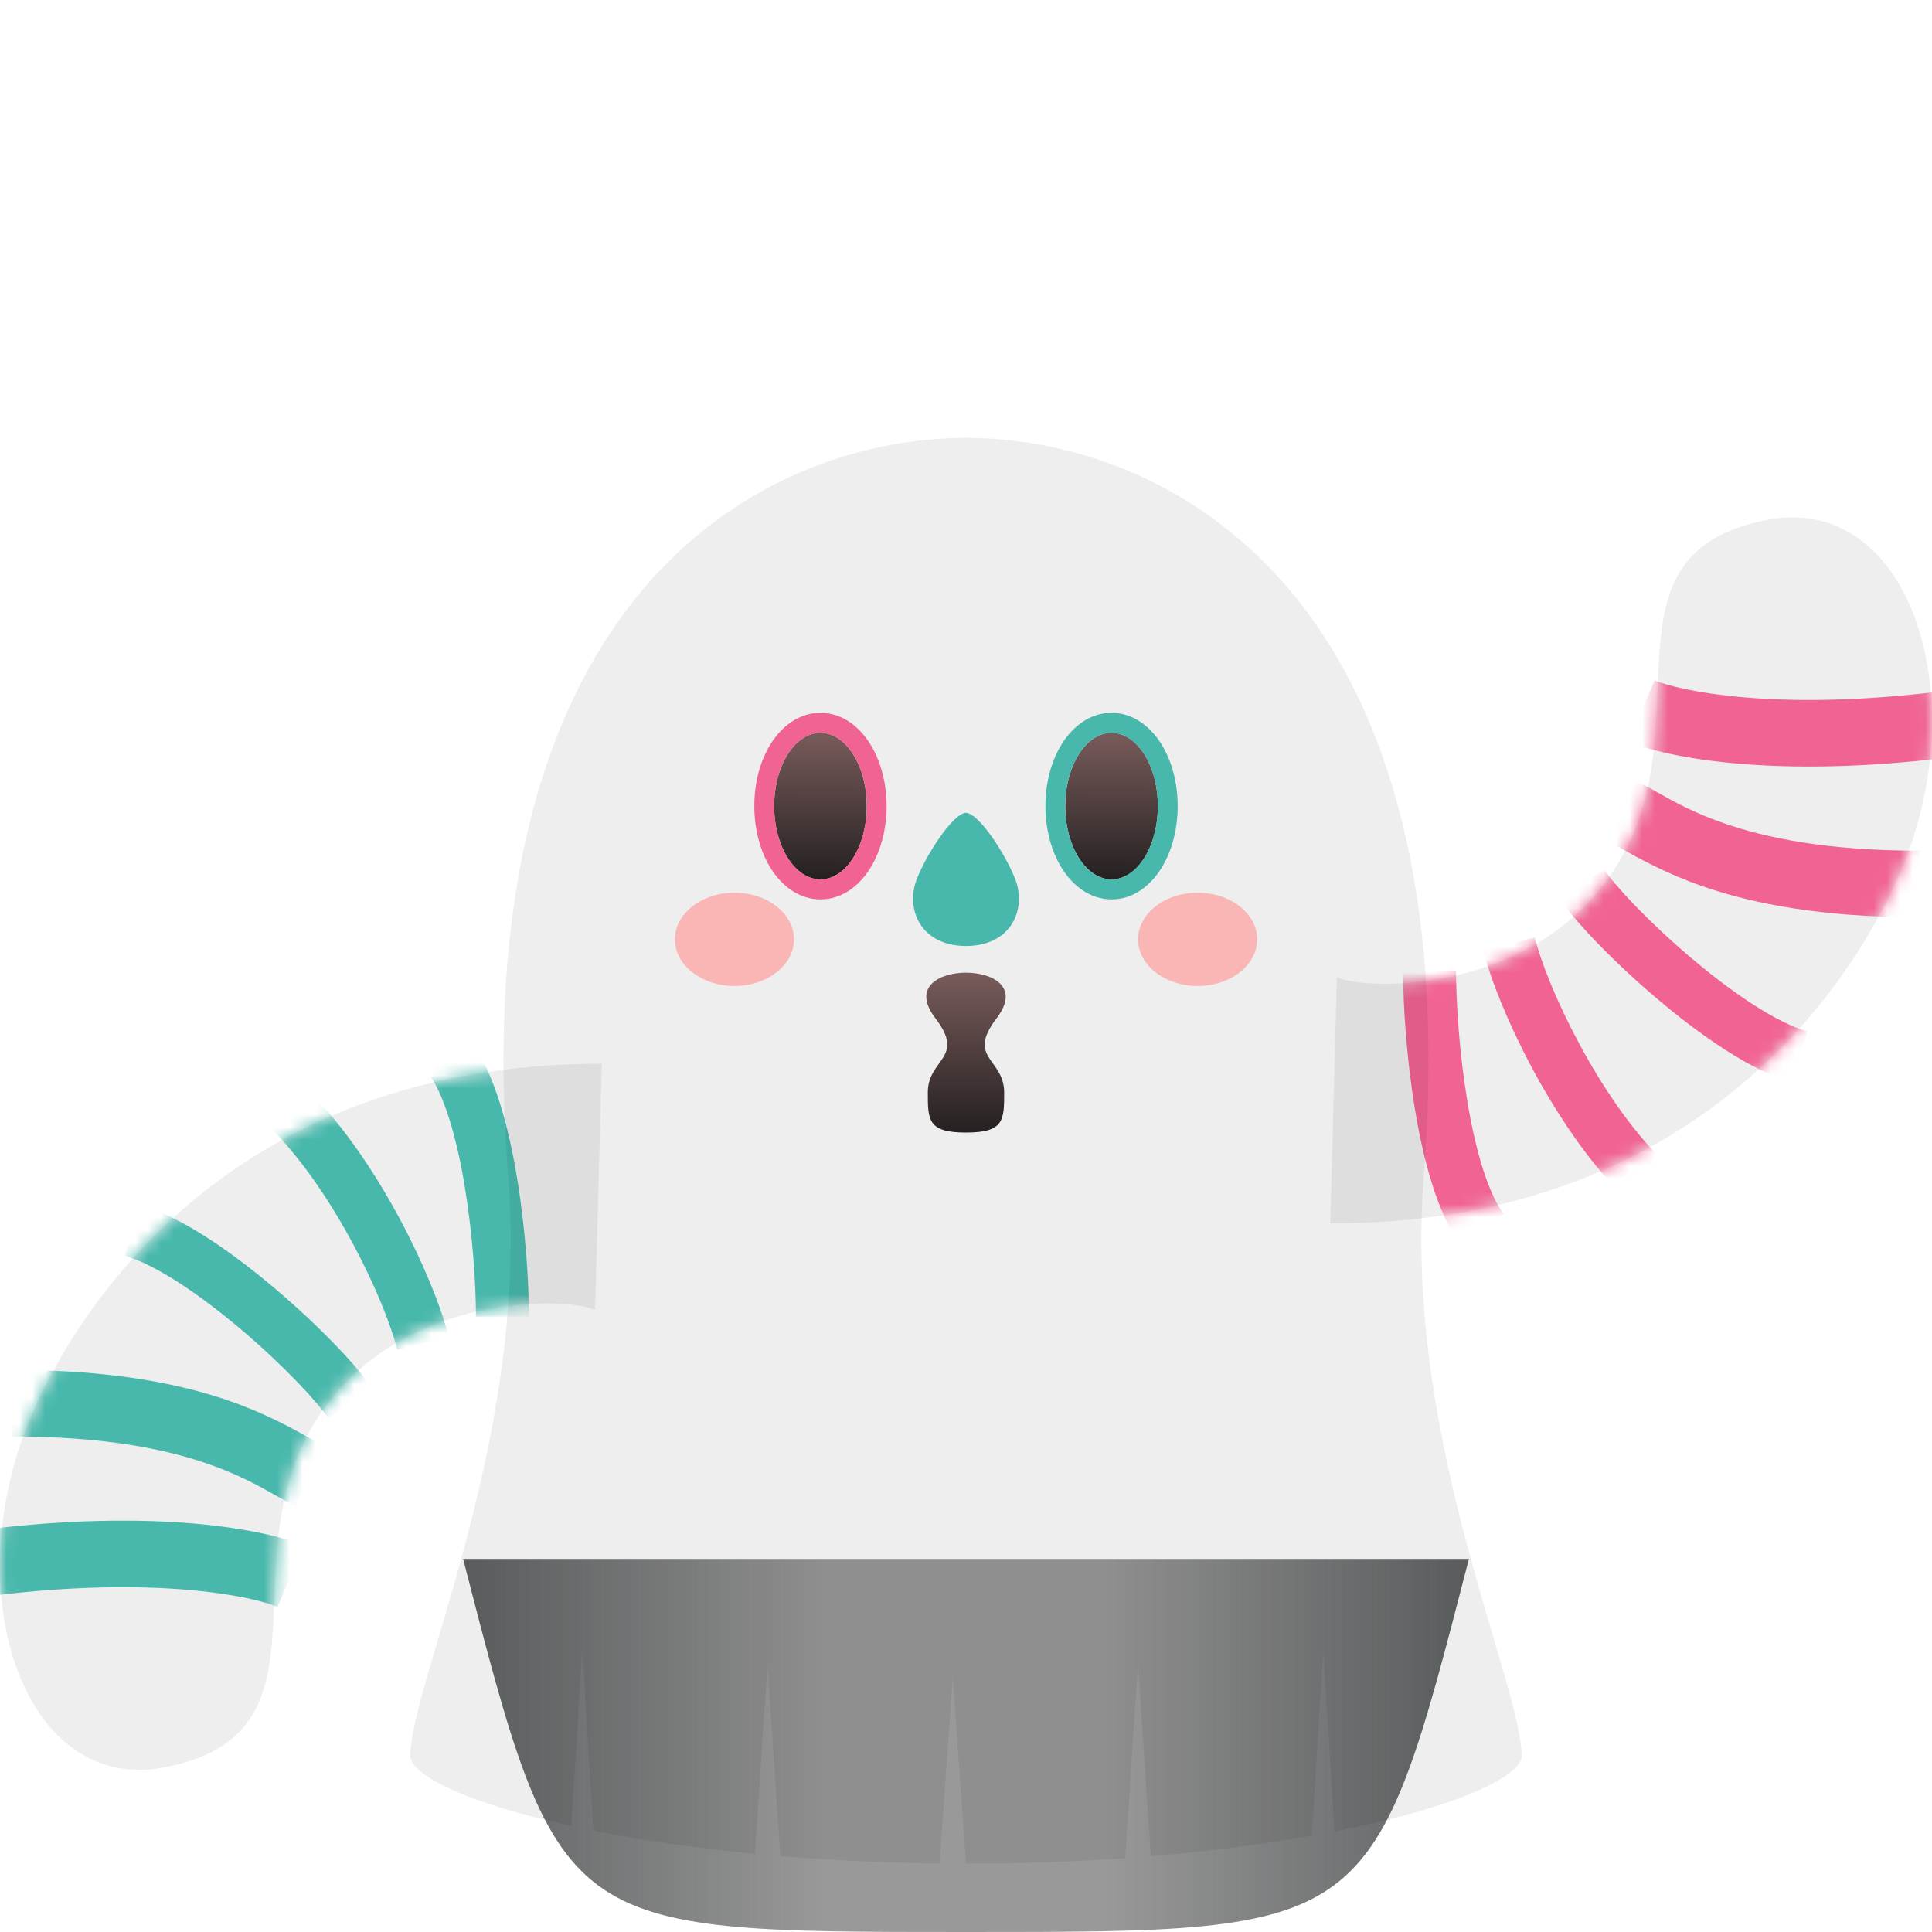 <svg width="150" height="150" viewBox="0 0 150 150" fill="none" xmlns="http://www.w3.org/2000/svg">
<g filter="url(#filter0_i_37_1913)">
<path d="M125.902 62.565C119.732 73.418 105.849 72.901 103.793 71.868L103.279 90.99C134.128 90.99 145.44 69.283 148.01 62.565C153.142 49.153 147.924 34.291 137.213 36.362C123.845 38.946 132.071 51.712 125.902 62.565Z" fill="#EEEEEE"/>
<mask id="mask0_37_1913" style="mask-type:alpha" maskUnits="userSpaceOnUse" x="103" y="36" width="47" height="55">
<path d="M125.902 62.565C119.732 73.418 105.849 72.901 103.793 71.868L103.279 90.99C134.128 90.99 145.44 69.283 148.01 62.565C153.142 49.153 147.924 34.291 137.213 36.362C123.845 38.946 132.071 51.712 125.902 62.565Z" fill="#FBDC6F"/>
</mask>
<g mask="url(#mask0_37_1913)">
<path fill-rule="evenodd" clip-rule="evenodd" d="M151.414 54.792C138.018 56.476 129.415 54.855 126.431 53.57L128.457 48.819C130.272 49.602 137.848 51.289 150.777 49.664L151.414 54.792Z" fill="#F16393"/>
<path fill-rule="evenodd" clip-rule="evenodd" d="M125.802 61.832C125.383 61.597 125.033 61.4 124.752 61.258L127.051 56.636C127.581 56.902 128.092 57.189 128.626 57.49C129.978 58.251 131.487 59.099 133.875 59.928C137.103 61.049 141.827 62.048 149.039 62.048V67.216C141.339 67.216 136.038 66.147 132.196 64.813C129.324 63.816 127.188 62.613 125.802 61.832Z" fill="#F16393"/>
<path fill-rule="evenodd" clip-rule="evenodd" d="M128.625 73.513C125.305 70.699 122.298 67.577 121.105 65.779L124.528 63.485C125.392 64.788 128.04 67.609 131.276 70.352C134.545 73.122 137.972 75.43 140.325 76.075L139.243 80.064C135.939 79.158 131.911 76.298 128.625 73.513Z" fill="#F16393"/>
<path fill-rule="evenodd" clip-rule="evenodd" d="M118.949 78.92C117.1 75.469 115.735 72.073 115.166 69.785L119.156 68.782C119.615 70.628 120.82 73.693 122.571 76.96C124.317 80.22 126.52 83.52 128.898 85.91L125.99 88.834C123.226 86.056 120.802 82.379 118.949 78.92Z" fill="#F16393"/>
<path fill-rule="evenodd" clip-rule="evenodd" d="M109.862 82.156C109.2 78.161 108.935 74.042 108.935 71.351H113.048C113.048 73.828 113.297 77.719 113.92 81.477C114.231 83.353 114.629 85.157 115.121 86.715C115.621 88.299 116.179 89.501 116.75 90.266L113.459 92.747C112.488 91.445 111.76 89.74 111.2 87.965C110.631 86.164 110.194 84.156 109.862 82.156Z" fill="#F16393"/>
</g>
<path d="M24.098 107.011C30.268 96.158 44.15 96.675 46.207 97.709L46.721 78.586C15.872 78.586 4.56 100.293 1.99 107.011C-3.142 120.423 2.076 135.285 12.787 133.215C26.155 130.63 17.928 117.865 24.098 107.011Z" fill="#EEEEEE"/>
<mask id="mask1_37_1913" style="mask-type:alpha" maskUnits="userSpaceOnUse" x="0" y="78" width="47" height="56">
<path d="M24.098 107.011C30.268 96.158 44.15 96.675 46.207 97.709L46.721 78.586C15.872 78.586 4.56 100.293 1.99 107.011C-3.142 120.423 2.076 135.285 12.787 133.215C26.155 130.63 17.928 117.865 24.098 107.011Z" fill="#FBDC6F"/>
</mask>
<g mask="url(#mask1_37_1913)">
<path fill-rule="evenodd" clip-rule="evenodd" d="M-1.414 114.784C11.982 113.1 20.585 114.721 23.568 116.006L21.543 120.757C19.727 119.974 12.152 118.288 -0.777 119.912L-1.414 114.784Z" fill="#48B8AC"/>
<path fill-rule="evenodd" clip-rule="evenodd" d="M24.198 107.744C24.617 107.979 24.967 108.176 25.248 108.318L22.949 112.94C22.418 112.674 21.908 112.387 21.374 112.086C20.021 111.326 18.512 110.477 16.125 109.648C12.897 108.527 8.173 107.528 0.961 107.528V102.36C8.661 102.36 13.962 103.429 17.804 104.763C20.675 105.76 22.812 106.963 24.198 107.744Z" fill="#48B8AC"/>
<path fill-rule="evenodd" clip-rule="evenodd" d="M21.375 96.064C24.695 98.877 27.702 101.999 28.895 103.797L25.472 106.091C24.608 104.788 21.959 101.967 18.724 99.225C15.455 96.454 12.027 94.146 9.675 93.501L10.757 89.512C14.06 90.418 18.089 93.278 21.375 96.064Z" fill="#48B8AC"/>
<path fill-rule="evenodd" clip-rule="evenodd" d="M31.051 90.656C32.9 94.107 34.265 97.503 34.834 99.791L30.844 100.794C30.385 98.948 29.179 95.883 27.429 92.616C25.683 89.356 23.48 86.056 21.102 83.666L24.01 80.742C26.774 83.52 29.198 87.198 31.051 90.656Z" fill="#48B8AC"/>
<path fill-rule="evenodd" clip-rule="evenodd" d="M40.138 87.42C40.8 91.415 41.065 95.534 41.065 98.225H36.952C36.952 95.749 36.703 91.857 36.08 88.1C35.769 86.224 35.371 84.419 34.879 82.862C34.379 81.277 33.821 80.075 33.25 79.31L36.541 76.829C37.512 78.131 38.24 79.836 38.8 81.611C39.369 83.413 39.806 85.42 40.138 87.42Z" fill="#48B8AC"/>
</g>
</g>
<path d="M35.959 121.034C43.423 150 43.423 150 75 150C106.577 150 106.577 150 114.041 121.034H35.959Z" fill="#999999"/>
<path style="mix-blend-mode:multiply" d="M114.041 121.034C106.577 150 106.577 150 75 150C43.423 150 43.423 150 35.959 121.034H114.041Z" fill="url(#paint0_linear_37_1913)"/>
<path style="mix-blend-mode:multiply" d="M35.959 121.034C43.423 150 43.423 150 75 150C106.577 150 106.577 150 114.041 121.034H35.959Z" fill="url(#paint1_linear_37_1913)"/>
<g filter="url(#filter1_i_37_1913)">
<path fill-rule="evenodd" clip-rule="evenodd" d="M75 30C59.77 30 35.809 41.483 39.464 87.414C40.555 101.124 36.646 114.356 34.029 123.213C32.796 127.388 31.849 130.591 31.849 132.414C32.106 133.983 36.648 136.082 44.359 137.774L45.206 124.138L46.074 138.132C49.682 138.852 53.893 139.478 58.612 139.931L59.589 125.172L60.578 140.107C64.409 140.426 68.547 140.63 72.946 140.678L73.973 126.207L75 140.69H74.849L75 140.69C79.375 140.69 83.509 140.536 87.357 140.266L88.356 125.172L89.346 140.114C93.991 139.73 98.187 139.176 101.847 138.524L102.74 124.138L103.612 138.194C112.551 136.442 117.872 134.116 118.151 132.414C118.151 130.591 117.204 127.388 115.971 123.214L115.971 123.213L115.971 123.213L115.971 123.213L115.971 123.213C113.354 114.356 109.445 101.124 110.536 87.414C114.191 41.483 90.23 30 75 30Z" fill="#EEEEEE"/>
</g>
<g style="mix-blend-mode:multiply">
<path d="M67.293 62.586C67.295 65.729 65.686 68.276 63.701 68.276C61.716 68.276 60.106 65.729 60.105 62.586C60.104 59.444 61.712 56.897 63.697 56.897C65.682 56.897 67.292 59.444 67.293 62.586Z" fill="url(#paint2_linear_37_1913)"/>
</g>
<path fill-rule="evenodd" clip-rule="evenodd" d="M67.541 67.442C66.723 68.739 65.403 69.828 63.701 69.828C61.999 69.828 60.678 68.739 59.859 67.442C59.029 66.128 58.565 64.407 58.564 62.586C58.563 60.766 59.026 59.044 59.856 57.73C60.674 56.434 61.994 55.345 63.696 55.345C65.398 55.345 66.719 56.434 67.538 57.73C68.368 59.044 68.832 60.766 68.833 62.586C68.834 64.407 68.371 66.128 67.541 67.442ZM63.7 68.276C65.686 68.276 67.294 65.728 67.293 62.586C67.291 59.444 65.681 56.897 63.696 56.897C61.712 56.897 60.103 59.444 60.104 62.586C60.105 65.728 61.715 68.276 63.7 68.276Z" fill="#F16393"/>
<g style="mix-blend-mode:multiply">
<path d="M89.896 62.586C89.897 65.729 88.289 68.276 86.304 68.276C84.319 68.276 82.709 65.729 82.708 62.586C82.707 59.444 84.315 56.897 86.3 56.897C88.285 56.897 89.895 59.444 89.896 62.586Z" fill="url(#paint3_linear_37_1913)"/>
</g>
<path fill-rule="evenodd" clip-rule="evenodd" d="M90.144 67.442C89.326 68.739 88.006 69.828 86.304 69.828C84.602 69.828 83.281 68.739 82.462 67.442C81.631 66.128 81.168 64.407 81.167 62.586C81.166 60.766 81.629 59.044 82.459 57.73C83.277 56.434 84.597 55.345 86.299 55.345C88 55.345 89.321 56.434 90.14 57.73C90.971 59.044 91.435 60.766 91.436 62.586C91.436 64.407 90.974 66.128 90.144 67.442ZM86.303 68.276C88.288 68.276 89.897 65.728 89.895 62.586C89.894 59.444 88.284 56.897 86.299 56.897C84.314 56.897 82.706 59.444 82.707 62.586C82.708 65.728 84.318 68.276 86.303 68.276Z" fill="#48B8AC"/>
<g style="mix-blend-mode:multiply">
<path d="M72.628 79.064C70.731 76.581 73.017 75.517 75 75.517C76.983 75.517 79.269 76.581 77.371 79.064C75 82.168 77.964 82.168 77.964 84.828C77.964 86.956 77.964 87.931 75 87.931C72.035 87.931 72.035 86.956 72.035 84.828C72.035 82.168 75 82.168 72.628 79.064Z" fill="url(#paint4_linear_37_1913)"/>
</g>
<path d="M71.17 68.279C71.886 66.408 73.955 63.168 75 63.104C76.045 63.168 78.113 66.408 78.83 68.279C79.704 70.561 78.555 73.432 75 73.448C71.445 73.432 70.296 70.561 71.17 68.279Z" fill="#48B8AC"/>
<g opacity="0.7">
<ellipse rx="4.623" ry="3.621" transform="matrix(1 0 0 -1 92.984 72.931)" fill="#FF9D9D"/>
<ellipse rx="4.623" ry="3.621" transform="matrix(1 0 0 -1 57.022 72.931)" fill="#FF9D9D"/>
</g>
<defs>
<filter id="filter0_i_37_1913" x="-6.10352e-05" y="36.167" width="150" height="101.241" filterUnits="userSpaceOnUse" color-interpolation-filters="sRGB">
<feFlood flood-opacity="0" result="BackgroundImageFix"/>
<feBlend mode="normal" in="SourceGraphic" in2="BackgroundImageFix" result="shape"/>
<feColorMatrix in="SourceAlpha" type="matrix" values="0 0 0 0 0 0 0 0 0 0 0 0 0 0 0 0 0 0 127 0" result="hardAlpha"/>
<feOffset dy="4"/>
<feGaussianBlur stdDeviation="7"/>
<feComposite in2="hardAlpha" operator="arithmetic" k2="-1" k3="1"/>
<feColorMatrix type="matrix" values="0 0 0 0 0.224 0 0 0 0 0.243 0 0 0 0 0.251 0 0 0 0.3 0"/>
<feBlend mode="multiply" in2="shape" result="effect1_innerShadow_37_1913"/>
</filter>
<filter id="filter1_i_37_1913" x="31.849" y="30" width="86.301" height="114.69" filterUnits="userSpaceOnUse" color-interpolation-filters="sRGB">
<feFlood flood-opacity="0" result="BackgroundImageFix"/>
<feBlend mode="normal" in="SourceGraphic" in2="BackgroundImageFix" result="shape"/>
<feColorMatrix in="SourceAlpha" type="matrix" values="0 0 0 0 0 0 0 0 0 0 0 0 0 0 0 0 0 0 127 0" result="hardAlpha"/>
<feOffset dy="4"/>
<feGaussianBlur stdDeviation="7"/>
<feComposite in2="hardAlpha" operator="arithmetic" k2="-1" k3="1"/>
<feColorMatrix type="matrix" values="0 0 0 0 0.224 0 0 0 0 0.243 0 0 0 0 0.251 0 0 0 0.3 0"/>
<feBlend mode="multiply" in2="shape" result="effect1_innerShadow_37_1913"/>
</filter>
<linearGradient id="paint0_linear_37_1913" x1="114.041" y1="135.517" x2="75" y2="135.517" gradientUnits="userSpaceOnUse">
<stop stop-color="#393E40" stop-opacity="0.7"/>
<stop offset="0" stop-color="#393E40" stop-opacity="0.6"/>
<stop offset="0.724" stop-color="#393E40" stop-opacity="0"/>
</linearGradient>
<linearGradient id="paint1_linear_37_1913" x1="35.959" y1="135.517" x2="75" y2="135.517" gradientUnits="userSpaceOnUse">
<stop stop-color="#393E40" stop-opacity="0.7"/>
<stop offset="0" stop-color="#393E40" stop-opacity="0.6"/>
<stop offset="0.724" stop-color="#393E40" stop-opacity="0"/>
</linearGradient>
<linearGradient id="paint2_linear_37_1913" x1="63.745" y1="68.369" x2="63.787" y2="56.525" gradientUnits="userSpaceOnUse">
<stop stop-color="#242020"/>
<stop offset="1" stop-color="#7C5D5D"/>
</linearGradient>
<linearGradient id="paint3_linear_37_1913" x1="86.347" y1="68.369" x2="86.39" y2="56.525" gradientUnits="userSpaceOnUse">
<stop stop-color="#242020"/>
<stop offset="1" stop-color="#7C5D5D"/>
</linearGradient>
<linearGradient id="paint4_linear_37_1913" x1="75.037" y1="88.033" x2="75.096" y2="75.112" gradientUnits="userSpaceOnUse">
<stop stop-color="#242020"/>
<stop offset="1" stop-color="#7C5D5D"/>
</linearGradient>
</defs>
</svg>
